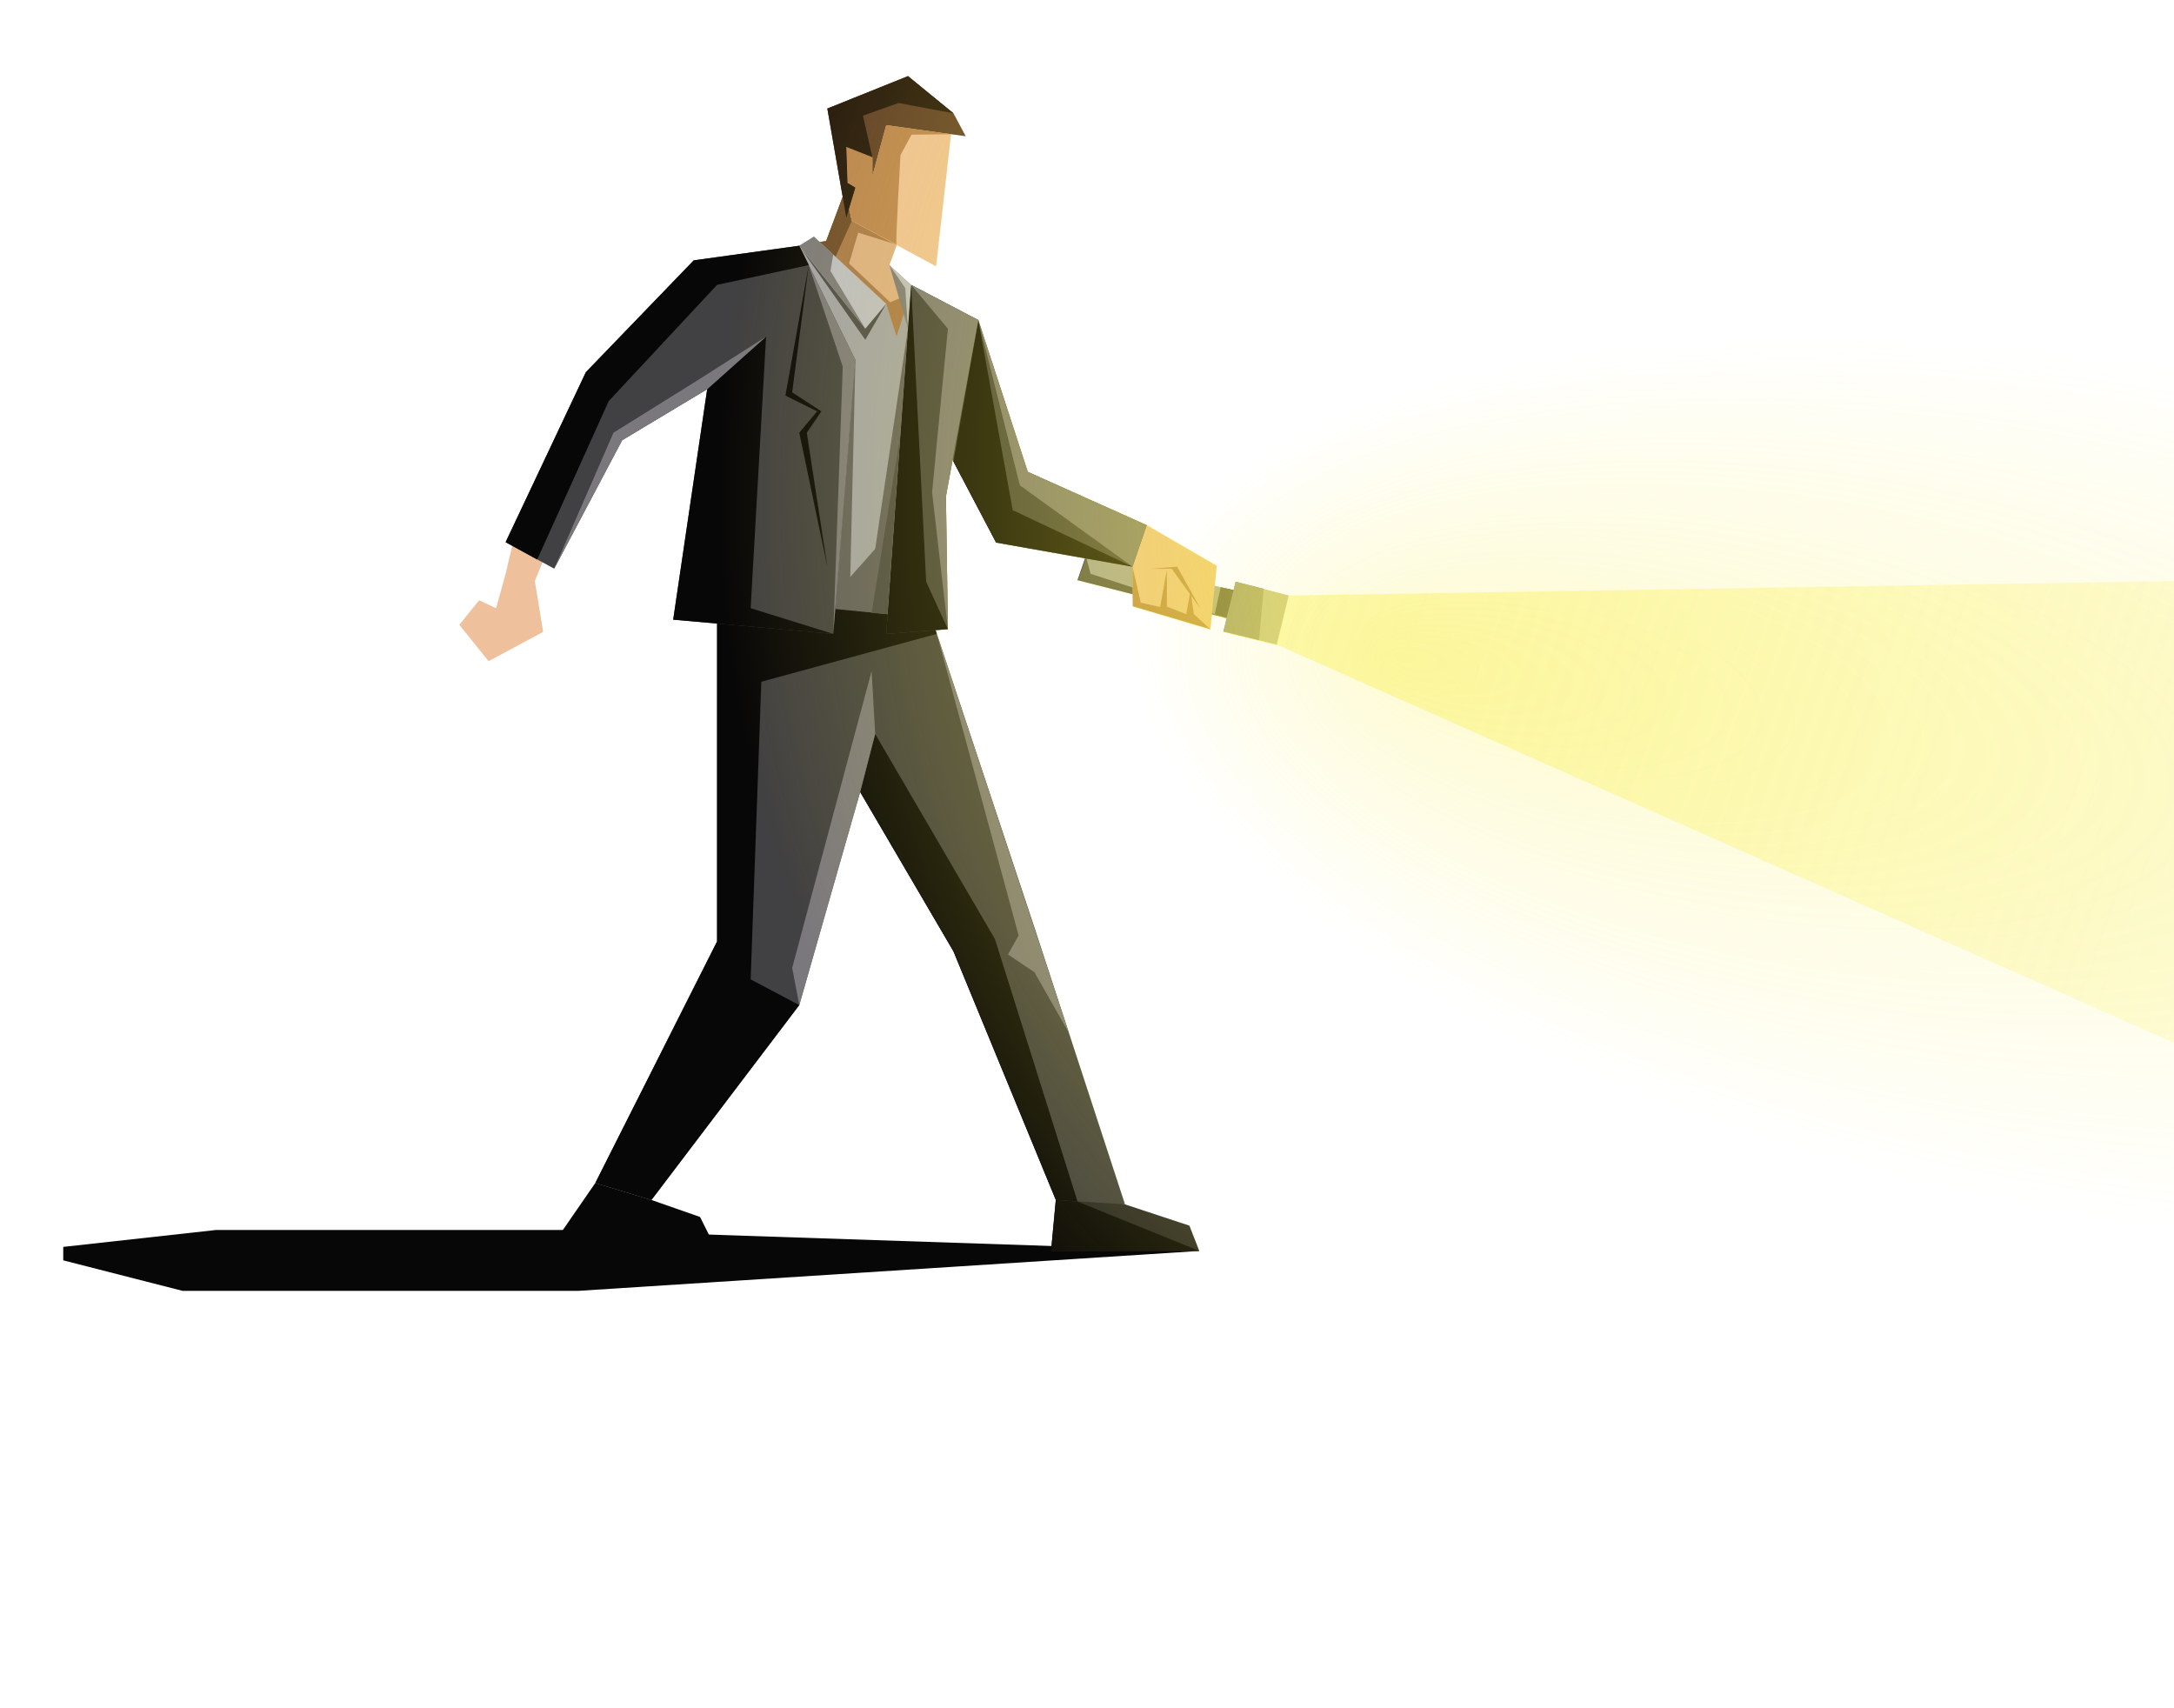 <svg preserveAspectRatio="xMinYMid meet" version="1" xmlns="http://www.w3.org/2000/svg" viewBox="0 0 550 432" xmlns:xlink="http://www.w3.org/1999/xlink"><path fill="none" pointer-events="none" d="M0 0h782.661v372.014H0z"/><g><defs><path d="M16 14.6h1367.9v948H16v-948z" id="a"/></defs><clipPath id="b"><use overflow="visible" xlink:href="#a"/></clipPath><g clip-path="url(#b)"><g transform="translate(-180.391 -326.04)"><path d="M483.8 642.5l-157.2 10.1h-100l-39.5-10.1 47.9-5.3h90.2z" fill="#080708"/><path d="M455.1 466.7l39.8 9.2-2.5 6.9-39.4-10z" fill="#A1A1AA"/><path d="M490.7 482.4l-34.4-11.2-1.2-4.5-2.1 6.1z" fill="#4E4E52"/><path d="M470.5 458.9l17.7 10.3-1.6 16-19.6-5.8-.1-12.1-1.9-8.1z" fill="#EEC19C"/><path d="M382.6 388.2l-16.5 9.9-4.3 78 50.6 6.7-1.5-84.7z" fill="#A1A1AA"/><path d="M389.4 387l6.8-17.8 14.7 8.9-5.5 15 5.5 5-3.7 13.1-2.6-8.3-22-14.7z" fill="#DBAE88"/><path d="M446.3 642.5l1.2-12.9h14.1l19.7 6.5 2.5 6.4z" fill="#282729"/><path d="M413.6 427.6l18.8 35.7 34.5 6.1 3.6-10.5-30.1-13.5-12.5-38.4zM361.8 501.3v-25.2l54.4 6.7 25.9 77.9 22.9 70-17.5-1.1-25.9-62.9-23.6-40.3-15.4 53.9-37.4 49.3-14.2-4.3 30.8-61.1z" fill="#414042"/><path d="M331 625.3l-9.8 14.2 24 3h16.6l-4.3-8.6-12.3-4.3z" fill="#080708"/><path d="M320 462.6l-4.3 10.4 2.1 12.9-13.8 7.4-7.4-9.2 5-6.2 4.3 2 2.4-8.7 1.9-8z" fill="#EEC19C"/><path d="M389.4 387l-6.8 1.2 22 14.7 2.6 8.3 2-6.2-.5-3.8-3.1 1.3-10.4-9.8 2.3-7.8 9.7 3-11.3-6-1.8-7.5z" fill="#A8774D"/><path d="M493 473.2l-3.1 12.6 13.5 3.3 3-12.4z" fill="#B8B8C2"/><path d="M345.2 629.6l37.4-49.3-12.3-6.5 2.7-75.3 44.4-12.1-1.2-3.6-54.4-6.7v88.1L331 625.3z" fill="#080708"/><path d="M355.9 391.9l26.7-3.7 14.2 28.9-5.6 69.3-40.5-3.6 8.6-58.3-21.5 12.9-17.2 32.5-12.3-6.7 20.3-43z" fill="#414042"/><path d="M389.4 387l-6.8 1.2 8 5.4 5.3-11.7-1.8-7.5z" fill="#6E4B2E"/><path d="M410.9 398.1l-6.3 88.3 15.6-1.2-.5-33.6 8.2-44.6z" fill="#414042"/><path d="M382.6 388.2l3.7-2.3 18.3 17-5.3 6.3zM405.4 393.1l2.9 9.2 1.8 6.9.8-11.1z" fill="#BCBCC7"/><path d="M398 526.4l3.8-14.7 30.3 51.9L453 630l-5.5-.4-25.9-62.9zM391.2 486.4l-20.9-6.5 3.9-68.7-14.9 13.3-8.6 58.3zM420.2 485.2l-15.6 1.2 6.3-88.3 3.8 75.1zM427.9 407l-6.3 35.8 10.8 20.5 34.5 6.1-30.3-14.3zM316.3 467.6l18.1-40.1 27.4-29.4 23.2-5-2.4-4.9-26.7 3.7-27.3 28.3-20.3 43z" fill="#080708"/><path d="M453 630l30.8 12.5h-37.5l1.2-12.9z" fill="#080708"/><path d="M382.6 580.3l15.4-53.9 3.8-14.7-.9-15.9-20.1 75.1 1.8 9.4zM417.4 486.4l20.7 76.3-2.7 4.8 6.7 4.5 8.7 15.3zM420.2 485.2l-.5-33.6 8.2-44.6-17-8.9 9.3 11.1-4 41.4zM391.2 486.4l5.6-69.3-11.8-24 8.6 25.7zM320.6 469.9l17.2-32.5 21.5-12.9 14.9-13.3-17.1 10.9-21.5 13.4zM466.9 469.4l-28.5-20.6-10.5-41.8 12.5 38.4 30.1 13.5z" fill="#7B787D"/><path d="M404.9 481.4l5.2-72.2-8.3 55.7-6.3 7.1 1.3-54.9-5.1 63z" fill="#5F5D61"/><path d="M386.3 385.9l-3.7 2.3 16.7 21-8.8-14.6.7-4.2zM405.4 393.1l4 5.8.7 10.3z" fill="#7B787D"/><path d="M404.6 402.9l-5.3 9.1-16.4-23.3 16.4 20.5z" fill="#4B494D"/><path d="M404.9 481.4l-4-.3 7.2-44.5z" fill="#48474A"/><path d="M385 393.1l-4.2 32.2 7.4 4.8-3.7 5.4 5.2 33.9-7.1-33.9 4.5-5.4-8-4z" fill="#080708"/><path d="M395.9 381.9l21.3 11.5 4.4-38.7-11.5-9.4-20.4 8.2z" fill="#EEC19C"/><path d="M404.6 357.7l20.1 2.8-3.1-5.8-11.5-9.4-20.4 8.2 4.8 27.6 2.3-7.6-2-1.2-.3-9.1 6.6 2.6v4.7z" fill="#5F3F2B"/><path fill="#BA8454" d="M407.2 387.9c-.3-.4 1-22.6 1-22.6l2.8-5.2 10-.1-16.4-2.3-3.5 12.8v-4.8l-6.6-2.6.3 9.1 2 1.3-1.6 5.3.7 3.1 11.3 6z"/><path d="M394.5 381.1l-4.8-27.6 20.4-8.2 11.5 9.4-13.9-2.6-9 3.2 2.4 10.5-6.6-2.6.3 9.1 2 1.2z" fill="#24170F"/><path d="M498.9 488l1.2-13-7.1-1.8-3.1 12.6z" fill="#8F8F96"/><path d="M490.7 482.4l1.8-7.1-3.3-.7-1.5 6.8z" fill="#4E4E52"/><path d="M486.6 485.2l-4.2-3.8-.8-6-1.1 6-4.9-1.9v-9.3l-1.7 9.4-4.9-1.1-2.1-9.1.1 10z" fill="#BA8454"/><path d="M478.2 469.4l5.9 10.6-7.3-10.1h-5z" fill="#BA8454"/><radialGradient id="c" cx="662.824" cy="450.822" r="300.981" gradientUnits="userSpaceOnUse"><stop offset="0" stop-color="#f9ed32"/><stop offset="1" stop-color="#f9ed32" stop-opacity="0"/></radialGradient><path fill="url(#c)" d="M506.4 476.7l-13.4-3.5-.5 2.1-.6-.1-4.2-1 .5-5.1-17.6-10.3-30.1-13.4-12.6-38.4-17-8.9-5.5-4.9 1.9-5.1 10 5.4L421 360l3.7.5-3.1-5.8-11.5-9.4-20.4 8.2 3.9 22.3-4.2 11.1-1.5.3-1.5-1.4-3.7 2.4-26.8 3.7-27.3 28.3-20.3 43 1.6.9-1.6 7.1-2.5 8.8-4.3-2-4.9 6.1 7.4 9.2 13.8-7.4-2.2-12.9 1.9-4.7 3 1.6 17.2-32.6 21.5-12.9-8.6 58.4 11.1 1v80.5l-30.7 61-9.8 14.1 24 3.1h16.6l-4.3-8.6-12.3-4.3 37.5-49.3 15.4-53.9 23.6 40.3 25.9 62.9-1.2 12.9h37.5l-2.5-6.4-16.3-5.3-23-70-24.6-74.2v-.1l-.3-1 3.1-.2-.5-33.6 1.7-9.2.2.4 10.8 20.5 22.5 4-2 5.6 14 3.5v3.1l19.6 5.8.4-3.7 3.7.9-.8 3.4 9 2.2 4.5 1.1 3-12.6zm-41.3-7.7l1.8.3v.1l-1.8-.4z"/><linearGradient id="d" gradientUnits="userSpaceOnUse" x1="-177.571" y1="171.118" x2="938.224" y2="553.012"><stop offset="0" stop-color="#f9ed32"/><stop offset="1" stop-color="#f9ed32" stop-opacity="0"/></linearGradient><path d="M503.4 489.1l416.8 185 140.3-206.5-554.1 9.1z" fill="url(#d)"/><radialGradient id="e" cx="1535.748" cy="946.431" r="139.279" fx="1431.776" fy="945.168" gradientTransform="matrix(1.847 .334 -.138 .764 -1980.422 -708.378)" gradientUnits="userSpaceOnUse"><stop offset="0" stop-color="#f9ed32"/><stop offset="1" stop-color="#f9ed32" stop-opacity="0"/></radialGradient><path opacity=".22" fill="url(#e)" d="M982.5 574.2C971.8 632.9 848 659.7 706 634s-248.6-94.2-238-152.9c10.6-58.7 134.4-85.5 276.5-59.8 142 25.7 248.6 94.1 238 152.9z"/></g></g></g></svg>